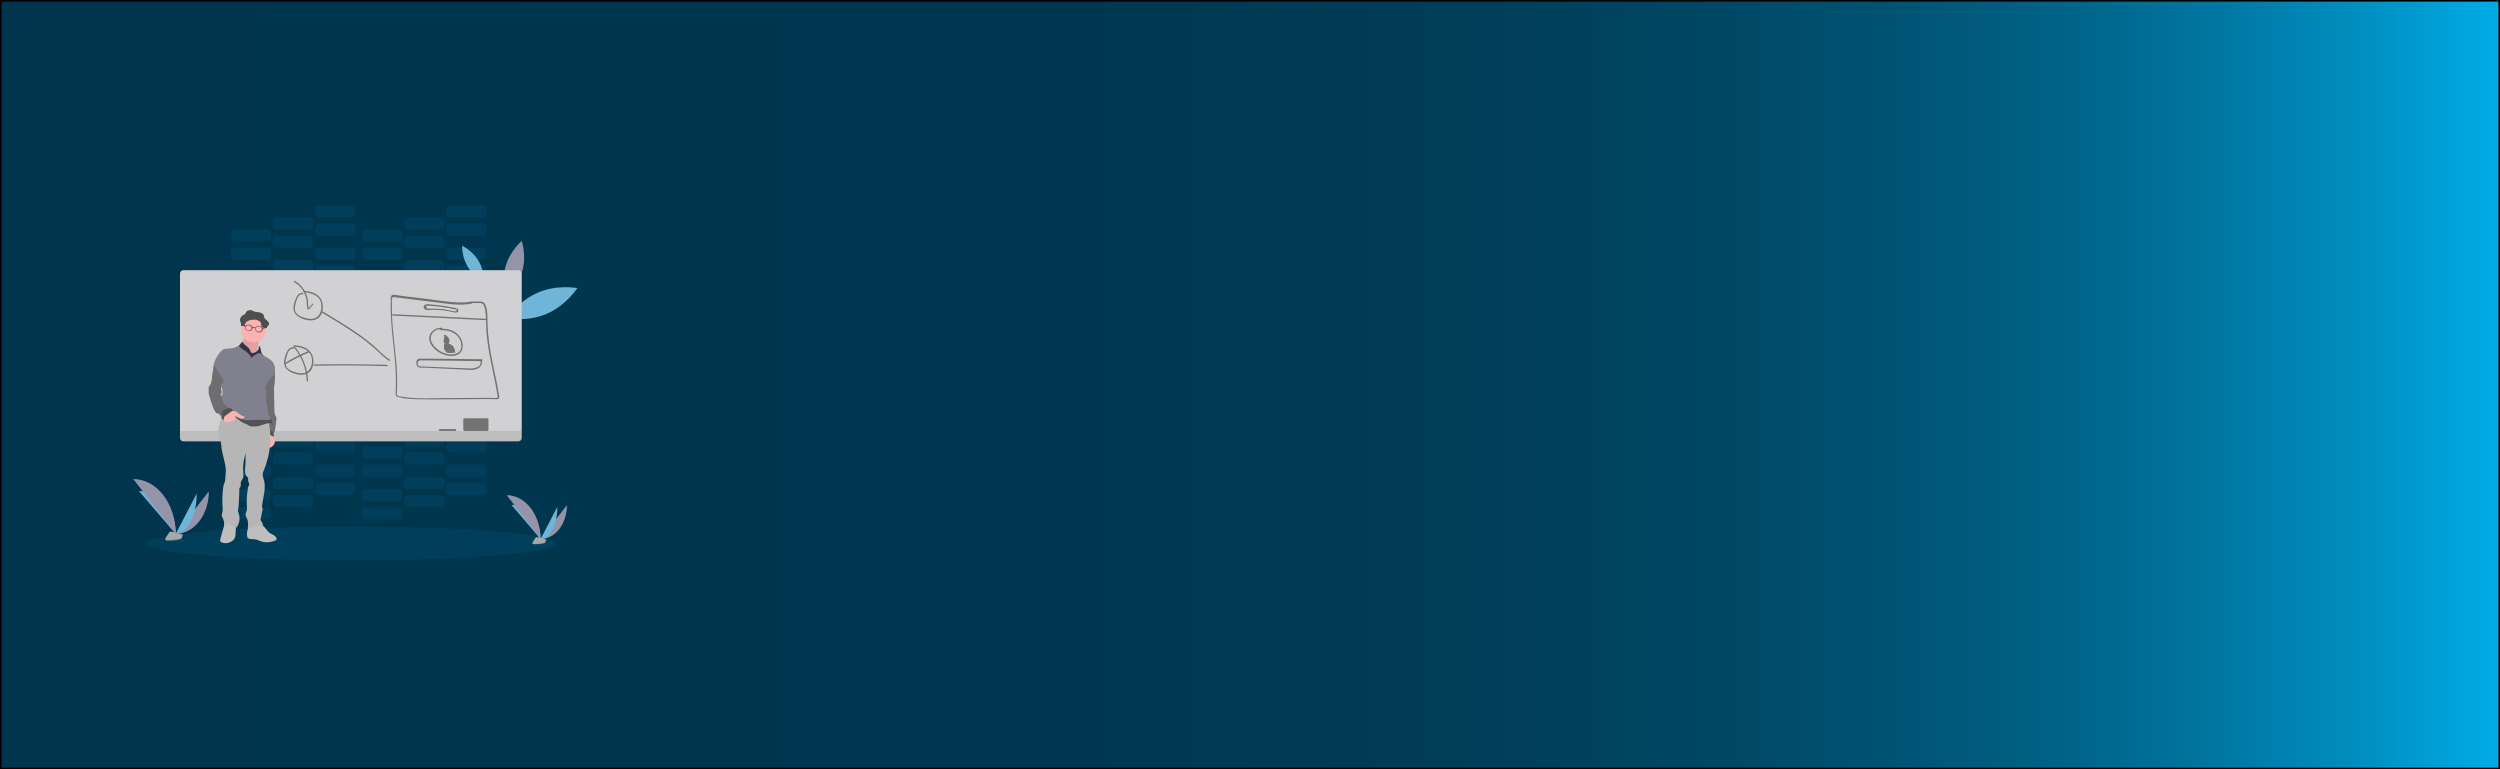 <?xml version="1.0" encoding="utf-8"?>
<!-- Generator: Adobe Illustrator 22.0.1, SVG Export Plug-In . SVG Version: 6.00 Build 0)  -->
<svg version="1.1" id="Layer_1" xmlns="http://www.w3.org/2000/svg" xmlns:xlink="http://www.w3.org/1999/xlink" x="0px" y="0px"
	 viewBox="0 0 1300 400" style="enable-background:new 0 0 1300 400;" xml:space="preserve">
<style type="text/css">
	.st0{fill:url(#SVGID_1_);stroke:#000000;stroke-width:1.645;stroke-miterlimit:10;}
	.st1{opacity:0.1;fill:#0D8CD8;enable-background:new    ;}
	.st2{fill:#6FB5D8;}
	.st3{fill:#9393AA;}
	.st4{fill:#D1D1D3;}
	.st5{opacity:0.1;enable-background:new    ;}
	.st6{fill:#727272;}
	.st7{fill:#BEBEBF;}
	.st8{fill:#FBB3B2;}
	.st9{fill:#525254;}
	.st10{fill:#6E6E70;}
	.st11{fill:#B6B6B7;}
	.st12{fill:#323444;}
	.st13{fill:#81808E;}
	.st14{fill:#3C354C;}
	.st15{fill:#4E4E4F;}
	.st16{fill:#A8A8A8;}
	.st17{opacity:0.2;enable-background:new    ;}
</style>
<linearGradient id="SVGID_1_" gradientUnits="userSpaceOnUse" x1="2503.961" y1="200" x2="2600" y2="200" gradientTransform="matrix(13.536 0 0 1 -33893.957 0)">
	<stop  offset="0" style="stop-color:#00354D"/>
	<stop  offset="0.413" style="stop-color:#00364F"/>
	<stop  offset="0.562" style="stop-color:#003C56"/>
	<stop  offset="0.668" style="stop-color:#004561"/>
	<stop  offset="0.753" style="stop-color:#005272"/>
	<stop  offset="0.827" style="stop-color:#006388"/>
	<stop  offset="0.892" style="stop-color:#0078A4"/>
	<stop  offset="0.949" style="stop-color:#0091C3"/>
	<stop  offset="1" style="stop-color:#00ACE6"/>
	<stop  offset="1" style="stop-color:#0093C7"/>
	<stop  offset="1" style="stop-color:#0075A3"/>
	<stop  offset="1" style="stop-color:#005B83"/>
	<stop  offset="1" style="stop-color:#004567"/>
	<stop  offset="1" style="stop-color:#003351"/>
	<stop  offset="1" style="stop-color:#002540"/>
	<stop  offset="1" style="stop-color:#001B35"/>
	<stop  offset="1" style="stop-color:#00162E"/>
	<stop  offset="1" style="stop-color:#00142C"/>
</linearGradient>
<rect class="st0" width="1300" height="400"/>
<path class="st1" d="M251.2,138.3h-17.3c-1,0-1.8,0.8-1.8,1.8v2.7c0,1,0.8,1.8,1.8,1.8h17.3c1,0,1.8-0.8,1.8-1.8v-2.7
	C253,139.1,252.2,138.3,251.2,138.3z"/>
<path class="st1" d="M229.3,144.7H212c-1,0-1.8,0.8-1.8,1.8v2.7c0,1,0.8,1.8,1.8,1.8h17.3c1,0,1.8-0.8,1.8-1.8v-2.7
	C231.1,145.5,230.3,144.7,229.3,144.7z"/>
<path class="st1" d="M207.4,151h-17.3c-1,0-1.8,0.8-1.8,1.8v2.7c0,1,0.8,1.8,1.8,1.8h17.3c1,0,1.8-0.8,1.8-1.8v-2.7
	C209.2,151.8,208.4,151,207.4,151z"/>
<path class="st1" d="M251.2,128.8h-17.3c-1,0-1.8,0.8-1.8,1.8v2.7c0,1,0.8,1.8,1.8,1.8h17.3c1,0,1.8-0.8,1.8-1.8v-2.7
	C253,129.6,252.2,128.8,251.2,128.8z"/>
<path class="st1" d="M229.3,135.2H212c-1,0-1.8,0.8-1.8,1.8v2.7c0,1,0.8,1.8,1.8,1.8h17.3c1,0,1.8-0.8,1.8-1.8V137
	C231.1,136,230.3,135.2,229.3,135.2z"/>
<path class="st1" d="M207.4,141.5h-17.3c-1,0-1.8,0.8-1.8,1.8v2.7c0,1,0.8,1.8,1.8,1.8h17.3c1,0,1.8-0.8,1.8-1.8v-2.7
	C209.2,142.3,208.4,141.5,207.4,141.5z"/>
<path class="st1" d="M183,138.3h-17.3c-1,0-1.8,0.8-1.8,1.8v2.7c0,1,0.8,1.8,1.8,1.8H183c1,0,1.8-0.8,1.8-1.8v-2.7
	C184.8,139.1,184,138.3,183,138.3z"/>
<path class="st1" d="M161.1,144.7h-17.3c-1,0-1.8,0.8-1.8,1.8v2.7c0,1,0.8,1.8,1.8,1.8h17.3c1,0,1.8-0.8,1.8-1.8v-2.7
	C162.9,145.5,162.1,144.7,161.1,144.7z"/>
<path class="st1" d="M139.2,151h-17.3c-1,0-1.8,0.8-1.8,1.8v2.7c0,1,0.8,1.8,1.8,1.8h17.3c1,0,1.8-0.8,1.8-1.8v-2.7
	C141,151.8,140.2,151,139.2,151z"/>
<path class="st1" d="M183,128.8h-17.3c-1,0-1.8,0.8-1.8,1.8v2.7c0,1,0.8,1.8,1.8,1.8H183c1,0,1.8-0.8,1.8-1.8v-2.7
	C184.8,129.6,184,128.8,183,128.8z"/>
<path class="st1" d="M161.1,135.2h-17.3c-1,0-1.8,0.8-1.8,1.8v2.7c0,1,0.8,1.8,1.8,1.8h17.3c1,0,1.8-0.8,1.8-1.8V137
	C162.9,136,162.1,135.2,161.1,135.2z"/>
<path class="st1" d="M139.2,141.5h-17.3c-1,0-1.8,0.8-1.8,1.8v2.7c0,1,0.8,1.8,1.8,1.8h17.3c1,0,1.8-0.8,1.8-1.8v-2.7
	C141,142.3,140.2,141.5,139.2,141.5z"/>
<path class="st1" d="M251.2,116.2h-17.3c-1,0-1.8,0.8-1.8,1.8v2.7c0,1,0.8,1.8,1.8,1.8h17.3c1,0,1.8-0.8,1.8-1.8V118
	C253,117,252.2,116.2,251.2,116.2z"/>
<path class="st1" d="M229.3,122.5H212c-1,0-1.8,0.8-1.8,1.8v2.7c0,1,0.8,1.8,1.8,1.8h17.3c1,0,1.8-0.8,1.8-1.8v-2.7
	C231.1,123.3,230.3,122.5,229.3,122.5z"/>
<path class="st1" d="M207.4,128.8h-17.3c-1,0-1.8,0.8-1.8,1.8v2.7c0,1,0.8,1.8,1.8,1.8h17.3c1,0,1.8-0.8,1.8-1.8v-2.7
	C209.2,129.6,208.4,128.8,207.4,128.8z"/>
<path class="st1" d="M251.2,106.7h-17.3c-1,0-1.8,0.8-1.8,1.8v2.7c0,1,0.8,1.8,1.8,1.8h17.3c1,0,1.8-0.8,1.8-1.8v-2.7
	C253,107.5,252.2,106.7,251.2,106.7z"/>
<path class="st1" d="M229.3,113H212c-1,0-1.8,0.8-1.8,1.8v2.7c0,1,0.8,1.8,1.8,1.8h17.3c1,0,1.8-0.8,1.8-1.8v-2.7
	C231.1,113.8,230.3,113,229.3,113z"/>
<path class="st1" d="M207.4,119.3h-17.3c-1,0-1.8,0.8-1.8,1.8v2.7c0,1,0.8,1.8,1.8,1.8h17.3c1,0,1.8-0.8,1.8-1.8v-2.7
	C209.2,120.1,208.4,119.3,207.4,119.3z"/>
<path class="st1" d="M183,116.2h-17.3c-1,0-1.8,0.8-1.8,1.8v2.7c0,1,0.8,1.8,1.8,1.8H183c1,0,1.8-0.8,1.8-1.8V118
	C184.8,117,184,116.2,183,116.2z"/>
<path class="st1" d="M161.1,122.5h-17.3c-1,0-1.8,0.8-1.8,1.8v2.7c0,1,0.8,1.8,1.8,1.8h17.3c1,0,1.8-0.8,1.8-1.8v-2.7
	C162.9,123.3,162.1,122.5,161.1,122.5z"/>
<path class="st1" d="M139.2,128.8h-17.3c-1,0-1.8,0.8-1.8,1.8v2.7c0,1,0.8,1.8,1.8,1.8h17.3c1,0,1.8-0.8,1.8-1.8v-2.7
	C141,129.6,140.2,128.8,139.2,128.8z"/>
<path class="st1" d="M183,106.7h-17.3c-1,0-1.8,0.8-1.8,1.8v2.7c0,1,0.8,1.8,1.8,1.8H183c1,0,1.8-0.8,1.8-1.8v-2.7
	C184.8,107.5,184,106.7,183,106.7z"/>
<path class="st1" d="M161.1,113h-17.3c-1,0-1.8,0.8-1.8,1.8v2.7c0,1,0.8,1.8,1.8,1.8h17.3c1,0,1.8-0.8,1.8-1.8v-2.7
	C162.9,113.8,162.1,113,161.1,113z"/>
<path class="st1" d="M139.2,119.3h-17.3c-1,0-1.8,0.8-1.8,1.8v2.7c0,1,0.8,1.8,1.8,1.8h17.3c1,0,1.8-0.8,1.8-1.8v-2.7
	C141,120.1,140.2,119.3,139.2,119.3z"/>
<path class="st1" d="M251.2,251.1h-17.3c-1,0-1.8,0.8-1.8,1.8v2.7c0,1,0.8,1.8,1.8,1.8h17.3c1,0,1.8-0.8,1.8-1.8v-2.7
	C253,251.9,252.2,251.1,251.2,251.1z"/>
<path class="st1" d="M229.3,257.5H212c-1,0-1.8,0.8-1.8,1.8v2.7c0,1,0.8,1.8,1.8,1.8h17.3c1,0,1.8-0.8,1.8-1.8v-2.7
	C231.1,258.3,230.3,257.5,229.3,257.5z"/>
<path class="st1" d="M207.4,263.8h-17.3c-1,0-1.8,0.8-1.8,1.8v2.7c0,1,0.8,1.8,1.8,1.8h17.3c1,0,1.8-0.8,1.8-1.8v-2.7
	C209.2,264.6,208.4,263.8,207.4,263.8z"/>
<path class="st1" d="M251.2,241.6h-17.3c-1,0-1.8,0.8-1.8,1.8v2.7c0,1,0.8,1.8,1.8,1.8h17.3c1,0,1.8-0.8,1.8-1.8v-2.7
	C253,242.4,252.2,241.6,251.2,241.6z"/>
<path class="st1" d="M229.3,248H212c-1,0-1.8,0.8-1.8,1.8v2.7c0,1,0.8,1.8,1.8,1.8h17.3c1,0,1.8-0.8,1.8-1.8v-2.7
	C231.1,248.8,230.3,248,229.3,248z"/>
<path class="st1" d="M207.4,254.3h-17.3c-1,0-1.8,0.8-1.8,1.8v2.7c0,1,0.8,1.8,1.8,1.8h17.3c1,0,1.8-0.8,1.8-1.8v-2.7
	C209.2,255.1,208.4,254.3,207.4,254.3z"/>
<path class="st1" d="M183,251.1h-17.3c-1,0-1.8,0.8-1.8,1.8v2.7c0,1,0.8,1.8,1.8,1.8H183c1,0,1.8-0.8,1.8-1.8v-2.7
	C184.8,251.9,184,251.1,183,251.1z"/>
<path class="st1" d="M161.1,257.5h-17.3c-1,0-1.8,0.8-1.8,1.8v2.7c0,1,0.8,1.8,1.8,1.8h17.3c1,0,1.8-0.8,1.8-1.8v-2.7
	C162.9,258.3,162.1,257.5,161.1,257.5z"/>
<path class="st1" d="M139.2,263.8h-17.3c-1,0-1.8,0.8-1.8,1.8v2.7c0,1,0.8,1.8,1.8,1.8h17.3c1,0,1.8-0.8,1.8-1.8v-2.7
	C141,264.6,140.2,263.8,139.2,263.8z"/>
<path class="st1" d="M183,241.6h-17.3c-1,0-1.8,0.8-1.8,1.8v2.7c0,1,0.8,1.8,1.8,1.8H183c1,0,1.8-0.8,1.8-1.8v-2.7
	C184.8,242.4,184,241.6,183,241.6z"/>
<path class="st1" d="M161.1,248h-17.3c-1,0-1.8,0.8-1.8,1.8v2.7c0,1,0.8,1.8,1.8,1.8h17.3c1,0,1.8-0.8,1.8-1.8v-2.7
	C162.9,248.8,162.1,248,161.1,248z"/>
<path class="st1" d="M139.2,254.3h-17.3c-1,0-1.8,0.8-1.8,1.8v2.7c0,1,0.8,1.8,1.8,1.8h17.3c1,0,1.8-0.8,1.8-1.8v-2.7
	C141,255.1,140.2,254.3,139.2,254.3z"/>
<path class="st1" d="M251.2,229h-17.3c-1,0-1.8,0.8-1.8,1.8v2.7c0,1,0.8,1.8,1.8,1.8h17.3c1,0,1.8-0.8,1.8-1.8v-2.7
	C253,229.8,252.2,229,251.2,229z"/>
<path class="st1" d="M229.3,235.3H212c-1,0-1.8,0.8-1.8,1.8v2.7c0,1,0.8,1.8,1.8,1.8h17.3c1,0,1.8-0.8,1.8-1.8v-2.7
	C231.1,236.1,230.3,235.3,229.3,235.3z"/>
<path class="st1" d="M207.4,241.6h-17.3c-1,0-1.8,0.8-1.8,1.8v2.7c0,1,0.8,1.8,1.8,1.8h17.3c1,0,1.8-0.8,1.8-1.8v-2.7
	C209.2,242.4,208.4,241.6,207.4,241.6z"/>
<path class="st1" d="M251.2,219.5h-17.3c-1,0-1.8,0.8-1.8,1.8v2.7c0,1,0.8,1.8,1.8,1.8h17.3c1,0,1.8-0.8,1.8-1.8v-2.7
	C253,220.3,252.2,219.5,251.2,219.5z"/>
<path class="st1" d="M229.3,225.8H212c-1,0-1.8,0.8-1.8,1.8v2.7c0,1,0.8,1.8,1.8,1.8h17.3c1,0,1.8-0.8,1.8-1.8v-2.7
	C231.1,226.6,230.3,225.8,229.3,225.8z"/>
<path class="st1" d="M207.4,232.1h-17.3c-1,0-1.8,0.8-1.8,1.8v2.7c0,1,0.8,1.8,1.8,1.8h17.3c1,0,1.8-0.8,1.8-1.8v-2.7
	C209.2,232.9,208.4,232.1,207.4,232.1z"/>
<path class="st1" d="M183,229h-17.3c-1,0-1.8,0.8-1.8,1.8v2.7c0,1,0.8,1.8,1.8,1.8H183c1,0,1.8-0.8,1.8-1.8v-2.7
	C184.8,229.8,184,229,183,229z"/>
<path class="st1" d="M161.1,235.3h-17.3c-1,0-1.8,0.8-1.8,1.8v2.7c0,1,0.8,1.8,1.8,1.8h17.3c1,0,1.8-0.8,1.8-1.8v-2.7
	C162.9,236.1,162.1,235.3,161.1,235.3z"/>
<path class="st1" d="M139.2,241.6h-17.3c-1,0-1.8,0.8-1.8,1.8v2.7c0,1,0.8,1.8,1.8,1.8h17.3c1,0,1.8-0.8,1.8-1.8v-2.7
	C141,242.4,140.2,241.6,139.2,241.6z"/>
<path class="st1" d="M183,219.5h-17.3c-1,0-1.8,0.8-1.8,1.8v2.7c0,1,0.8,1.8,1.8,1.8H183c1,0,1.8-0.8,1.8-1.8v-2.7
	C184.8,220.3,184,219.5,183,219.5z"/>
<path class="st1" d="M161.1,225.8h-17.3c-1,0-1.8,0.8-1.8,1.8v2.7c0,1,0.8,1.8,1.8,1.8h17.3c1,0,1.8-0.8,1.8-1.8v-2.7
	C162.9,226.6,162.1,225.8,161.1,225.8z"/>
<path class="st1" d="M139.2,232.1h-17.3c-1,0-1.8,0.8-1.8,1.8v2.7c0,1,0.8,1.8,1.8,1.8h17.3c1,0,1.8-0.8,1.8-1.8v-2.7
	C141,232.9,140.2,232.1,139.2,232.1z"/>
<ellipse class="st1" cx="182.8" cy="282.6" rx="106.8" ry="8.8"/>
<path class="st2" d="M279.6,152.2c-10.1,4.4-15.9,13.4-15.9,13.4s10.5,1.9,20.6-2.4c10.1-4.4,15.9-13.4,15.9-13.4
	S289.7,147.8,279.6,152.2z"/>
<path class="st2" d="M248.7,135.4c-3.1-5.1-8.4-7.6-8.4-7.6s-0.2,5.8,2.9,10.9s8.4,7.5,8.4,7.5S251.8,140.5,248.7,135.4z"/>
<path class="st3" d="M271.6,140.9c-2.2,8-8.4,13.2-8.4,13.2s-2.5-7.7-0.3-15.6c2.2-7.9,8.4-13.2,8.4-13.2S273.9,132.9,271.6,140.9z"
	/>
<path class="st4" d="M269.5,140.5H95.4c-1,0-1.8,0.8-1.8,1.8v85.4c0,1,0.8,1.8,1.8,1.8h174.1c1,0,1.8-0.8,1.8-1.8v-85.4
	C271.3,141.3,270.5,140.5,269.5,140.5z"/>
<path class="st5" d="M271.3,224.1H93.7l0,0v3.6c0,1,0.8,1.8,1.8,1.8l0,0h174.1c1,0,1.8-0.8,1.8-1.8v-3.6H271.3z"/>
<path class="st6" d="M253.4,217.5h-11.9c-0.3,0-0.6,0.3-0.6,0.6v5.4c0,0.3,0.3,0.6,0.6,0.6h11.9c0.3,0,0.6-0.3,0.6-0.6v-5.4
	C254,217.8,253.7,217.5,253.4,217.5z"/>
<path class="st6" d="M236.7,223.1h-8c-0.3,0-0.5,0.2-0.5,0.5l0,0c0,0.3,0.2,0.5,0.5,0.5h8c0.3,0,0.5-0.2,0.5-0.5l0,0
	C237.2,223.3,237,223.1,236.7,223.1z"/>
<path class="st6" d="M245.2,157.9c-6.4,1.2-13,0-19.4-0.8l-19.5-2.4c-0.8-0.1-1.9-0.6-2.4,0.4c-0.3,0.5-0.1,1.7-0.1,2.3
	c0,1.7,0,3.4,0,5.1c0.1,3.3,0.3,6.5,0.6,9.7c0.6,6.4,1.4,12.7,1.9,19c0.2,3.2,0.3,6.5,0.2,9.7c0,0.8,0,1.6-0.1,2.3
	c0,0.9-0.4,2.1,0.5,2.7c0.5,0.3,1.6,0.3,2.2,0.4c1,0.1,1.9,0.3,2.9,0.4c6.6,0.7,13.2,0.4,19.8,0.3l19.9-0.1h4.8c0.4,0,2,0.3,2.3-0.3
	c0.1-0.2-0.2-1.3-0.2-1.5c-0.1-0.5-0.1-0.9-0.2-1.4c-0.6-3.2-1.2-6.4-1.9-9.6c-1.4-6.8-2.9-13.7-3.5-20.6c-0.3-3.5-0.1-7-0.5-10.5
	c-0.2-1.6-0.4-5.2-2.5-5.4c-1.8-0.1-3.7,0-5.5,0c-0.2,0-0.4-0.2-0.4-0.4s0.2-0.4,0.4-0.4c1.7,0,3.5,0,5.2,0c1.1,0,1.9,0.3,2.5,1.3
	c1.4,2.7,1.3,6.3,1.3,9.3c0.1,7.1,1.2,14,2.6,21c0.7,3.5,1.5,7,2.2,10.5c0.3,1.7,0.7,3.3,0.9,5c0.1,0.8,0.8,2.6,0.2,3.3
	s-2.5,0.3-3.3,0.3h-5.8l-11.1,0.1c-7.2,0-14.4,0.2-21.6,0c-3.4-0.1-7.1-0.2-10.4-1.1c-1-0.2-1.5-0.7-1.5-1.8c0-1.7,0.2-3.3,0.2-5
	c0.2-14.2-3.1-28.1-2.7-42.3c0-1-0.3-3.4,0.7-4c0.5-0.3,1.1-0.1,1.6,0c1,0.1,1.9,0.2,2.9,0.4l12.3,1.5c3.9,0.5,7.9,1,11.8,1.5
	c4.2,0.5,8.4,0.8,12.6,0C245.5,157.1,245.7,157.8,245.2,157.9L245.2,157.9z"/>
<path class="st6" d="M253,166.5l-48.7-2.4c-0.5,0-0.5-0.8,0-0.7l48.7,2.4C253.4,165.8,253.4,166.6,253,166.5z"/>
<path class="st6" d="M238,160.5c0.5,0.5,0.4,1.3,0,1.7c-0.1,0.1-0.2,0.2-0.4,0.2c-0.7,0.3-1.4,0-2.1-0.1c-1-0.2-1.9-0.5-2.9-0.6
	c-2.2-0.4-4.4-0.6-6.6-0.6c-1,0-2,0-3,0.1c-0.7,0-1.5,0.1-2.1-0.4c-0.7-0.5-0.9-1.5-0.2-2.1c1-0.9,3.1-0.4,4.2-0.3
	c4.1,0.3,8.1,1,12.2,1.8c0.5,0.1,0.3,0.8-0.2,0.7c-2.6-0.6-5.3-1-8-1.4c-1.3-0.2-2.6-0.3-4-0.4c-0.6,0-1.2-0.1-1.9-0.1
	c-0.2,0-0.5,0-0.8,0c-0.8,0-0.9-0.1-0.4,0.8c0.4,0.8,0.3,0.7,1,0.7c0.3,0,0.6,0,0.9,0c0.6,0,1.2,0,1.9,0c1.3,0,2.6,0.1,3.9,0.2
	c1.1,0.1,2.2,0.3,3.3,0.5c0.7,0.1,1.4,0.3,2,0.4c0.3,0.1,0.6,0.1,0.9,0.2c0.1,0,0.3,0.1,0.4,0.1c0.5,0.2,1,0,1.4-0.7
	C237.1,160.7,237.6,160.2,238,160.5L238,160.5z"/>
<path class="st6" d="M229.1,170.9c3.5-0.1,7.3,0.8,9.6,3.7c1.8,2.2,2.8,6,0.9,8.5c-2.1,2.7-6.6,2.2-9.3,1.1
	c-2.9-1.2-6.1-3.7-6.9-6.9c-1.1-3.9,2.4-6.9,6.1-6.9c0.5,0,0.5,0.7,0,0.7c-2.1,0-4.1,0.9-5.1,2.9s-0.1,4.2,1.2,5.8
	c2.2,2.6,5.6,4.6,9.1,4.5c2.1,0,4.4-0.8,5-2.9c0.5-1.8,0.1-3.7-0.8-5.3c-2-3.4-6.1-4.6-9.8-4.4C228.6,171.7,228.6,170.9,229.1,170.9
	L229.1,170.9z"/>
<path class="st6" d="M232.6,176.3c0.5-0.2,1,0.1,1.2,0.6c0,0.1,0.1,0.3,0,0.4c-0.1,1-1.1,1.2-1.9,1.2c-0.7,0-1.5-0.3-1.2-1.2
	c0.1-0.3,0.3-0.6,0.6-0.7c0.2-0.1,0.5-0.1,0.7-0.1c0.1,0,0.9,0.3,0.6,0l0.6-0.1c-0.1,0.1-0.2,0.3-0.2,0.5s-0.2,0.4-0.4,0.4
	c-0.1,0-0.1,0-0.2,0c-0.2-0.1-0.5,0-0.6,0.3c0,0.1,0,0.2,0,0.3c0,0.2-0.1,0.4-0.3,0.4c-0.1,0-0.3,0-0.4-0.2
	c-0.2-0.4-0.5-1.3-0.2-1.8c0.2-0.3,0.7-0.2,1,0c0.2,0.1,0.3,0.3,0.5,0.4c0.3,0.3,0.5,0.4,0.4-0.1c-0.2-0.9-1-1.6-1.9-2l0.5-0.4
	c0.3,1,0.8,2,1.5,2.9l-0.6,0.3c0-0.7-0.4-1.3-1-1.6h0.4l-0.2,0.3c0.1,0.5-0.6,0.7-0.7,0.2c-0.1-0.6,0.3-1.4,1-1.1
	c0.9,0.3,1.3,1.3,1.3,2.2c0,0.3-0.4,0.5-0.6,0.3c-0.8-1-1.3-2-1.7-3.2c0-0.2,0.1-0.4,0.3-0.4c0.1,0,0.2,0,0.3,0
	c0.7,0.3,1.3,0.9,1.8,1.5c0.3,0.5,0.7,1.2,0.4,1.8c-0.2,0.4-0.7,0.5-1,0.3l0,0c-0.2-0.1-0.4-0.3-0.6-0.5c-0.1-0.1-0.2-0.2-0.3-0.2
	c-0.1-0.1-0.1,0,0,0.1c0,0.2,0.1,0.5,0.2,0.7l-0.7,0.3c-0.2-0.7,0.2-1.3,0.9-1.5c0.3-0.1,0.6,0,0.9,0.1l-0.6,0.3
	c0-0.3,0.1-0.6,0.3-0.9c0.1-0.2,0.3-0.2,0.5-0.1c0,0,0,0,0.1,0c0.4,0.4,0.4,1,0,1.4c-0.3,0.3-0.5,0-0.9,0c-1.3-0.2-0.5,0.4-0.1,0.4
	c0.2,0,0.4,0,0.6,0c0.5-0.2,0.5-0.4,0.1-0.7C232.4,177.2,232.2,176.5,232.6,176.3L232.6,176.3z"/>
<path class="st6" d="M233.2,177.7c-0.3,1,1,1.3,1.5,1.6c0.4,0.2,0.8,0.5,1,0.9c0.6,0.8,0.9,1.9,1,2.9c0.1,0.5-0.6,0.7-0.7,0.2
	c-0.1-0.7-0.3-1.4-0.6-2.1c-0.4-0.9-1.1-1.2-1.9-1.6c-0.8-0.4-1.4-1.1-1.1-2.1C232.7,177,233.4,177.2,233.2,177.7L233.2,177.7z"/>
<path class="st6" d="M232,177.2c0.4,0,0.6,0.4,0.6,0.7s-0.2,0.5-0.3,0.7c-0.3,0.5-0.6,1-0.7,1.5s-0.2,1.5,0,1.9
	c0.5,0.9,1.4,0.7,2.2,0.7c0.7,0,1.3,0.2,1.3-0.8c0-0.6-0.4-1.1-0.7-1.6l0.7-0.1c-0.1,0.8-0.2,1.5-0.2,2.3c0,0.3-0.5,0.5-0.7,0.2
	c-0.4-0.8-0.7-1.7-0.9-2.6l0.7-0.1l-0.1,1.9c0,0.2-0.2,0.4-0.4,0.4c-0.1,0-0.2-0.1-0.3-0.2c-0.1-0.1-0.1-0.2-0.2-0.3
	c0-0.1,0.2-0.9,0.3-0.6l-0.7,0.1v-1.8l0.7,0.1c-0.1,0.5-0.2,1-0.1,1.5c0,0.4-0.6,0.5-0.7,0.1l-0.5-2.4l0.7,0.1
	c-0.2,0.3-0.2,0.7-0.1,1c0,0.5-0.7,0.5-0.7,0c-0.1-0.5,0-1,0.2-1.4c0.1-0.2,0.3-0.2,0.5-0.1c0.1,0,0.1,0.1,0.2,0.2l0.5,2.4l-0.7,0.1
	c-0.1-0.6,0-1.2,0.2-1.7c0-0.2,0.3-0.3,0.5-0.2c0.1,0,0.3,0.2,0.3,0.3v1.8c0,0.4-0.6,0.5-0.7,0.1v-0.1c0-0.1,0-0.3,0.1-0.4
	c0.8-0.8,0.9,0.5,1.2,0.9l-0.7,0.2l0.1-1.9c0-0.4,0.6-0.5,0.7-0.1c0.2,0.8,0.5,1.6,0.9,2.4l-0.7,0.2c0-0.8,0.1-1.6,0.2-2.5
	c0.1-0.3,0.5-0.3,0.7-0.1c0.5,0.7,1.3,2.2,0.7,3.1c-0.6,0.7-2.4,0.4-3.1,0.4c-1.2-0.1-1.6-0.8-1.8-2c-0.1-0.5,0-1.1,0.1-1.6
	c0.1-0.3,0.7-2.1,0.9-2.1C231.4,177.8,231.5,177.1,232,177.2L232,177.2z"/>
<path class="st6" d="M233.4,178.8l2,2.6l-0.6,0.4l-1.5-2.1l0.7-0.3l0.7,2.8c0,0.2-0.1,0.4-0.3,0.4c-0.1,0-0.3,0-0.4-0.2
	c-0.3-0.6-0.7-1.1-1.1-1.6l0.6-0.4c0.2,0.6,0.5,1.2,0.9,1.7l-0.6,0.4c0-0.3-0.1-0.7-0.3-1c-0.2-0.4,0.4-0.8,0.6-0.4
	c0.2,0.4,0.4,0.8,0.7,1.1l-0.7,0.1l-0.1-0.7l0.7-0.1l-0.1,0.6c0,0.2-0.3,0.3-0.5,0.2c0,0-0.1,0-0.1-0.1c-0.6-0.6-1.1-1.4-1.5-2.2
	h0.6c-0.2,0.3-0.3,0.6-0.3,1c-0.1,0.4-0.7,0.3-0.7-0.1c-0.1-0.8-0.1-1.6-0.2-2.5h0.7v1.5c0,0.4-0.7,0.5-0.7,0.1s-0.2-0.7-0.4-1h0.6
	c-0.1,0.2-0.2,0.5-0.2,0.8c0,0.2-0.2,0.4-0.4,0.4c-0.2,0-0.4-0.2-0.4-0.4l-0.1-0.5h0.7c-0.1,0.4-0.3,2.9,0.6,2.6c0.2,0,0.2,0,0.1,0
	l-0.2-0.5l-0.5-1.1l0.7-0.2c0,0.5-0.1,1.2,0.2,1.7c0.2,0.3,1,0.5,1.4,0.3c0.2-0.2,0.5-0.4,0.6-0.7l0.5,0.5c-0.4,0.3-1.1,1-1.6,1.1
	c-0.4,0-0.7-0.3-1-0.6c-0.8-0.8-1.2-2-1.2-3.1c0-0.2,0.2-0.4,0.4-0.4s0.4,0.2,0.4,0.4v0.8c0,0.2-0.2,0.4-0.4,0.4s-0.4-0.2-0.4-0.4
	v-2c0-0.2,0.2-0.4,0.4-0.4s0.4,0.2,0.4,0.4c0,0.5,0,1,0.1,1.5l-0.7,0.1c0-0.6,0.1-1.2,0.1-1.8c0-0.2,0.2-0.4,0.4-0.4
	c0.2,0,0.3,0.1,0.3,0.3c0.1,0.5,0.2,0.9,0.4,1.4l-0.7-0.1v-0.2c0-0.5,0.8-0.5,0.7,0c0,0.2,0,0.4-0.1,0.6c-0.1,0.3-0.6,0.2-0.7-0.1
	c-0.1-0.5-0.3-0.9-0.4-1.4l0.7-0.1c0,0.6,0,1.2-0.1,1.8c0,0.4-0.6,0.5-0.7,0.1c-0.1-0.6-0.1-1.1-0.1-1.7h0.7v2h-0.7v-0.8h0.7
	c0,0.9,0.3,1.8,0.9,2.5c0.1,0.1,0.2,0.2,0.3,0.3c0.2,0.2,0.3,0.1,0.5-0.1c0.3-0.1,0.7-0.5,1-0.7s0.7,0.2,0.5,0.5
	c-0.6,0.8-1.4,1.6-2.4,1.2c-1.1-0.4-1.2-1.9-1.2-2.9c0-0.3,0.5-0.5,0.7-0.2c0.2,0.5,0.5,1,0.7,1.5c0.1,0.2,0.2,0.4,0.2,0.6
	c-0.1,0.5-0.8,0.5-1.1,0.4c-1.6-0.1-1.3-2.4-1.1-3.5c0-0.4,0.6-0.3,0.7,0c0.1,0.2,0.1,0.5,0.1,0.7h-0.7c0-0.4,0.1-0.8,0.3-1.2
	c0.1-0.2,0.3-0.2,0.5-0.1l0.1,0.1c0.2,0.4,0.4,0.8,0.4,1.2l-0.7,0.1v-1.5c0-0.2,0.2-0.4,0.4-0.4c0.2,0,0.4,0.2,0.4,0.4
	c0,0.8,0,1.7,0.2,2.5l-0.7-0.1c0.1-0.4,0.2-0.8,0.4-1.1c0.1-0.2,0.3-0.2,0.5-0.1l0.1,0.1c0.3,0.8,0.8,1.5,1.3,2l-0.6,0.2l0.1-0.6
	c0-0.3,0.5-0.3,0.7-0.1c0.2,0.4,0.3,0.8,0.2,1.3c0,0.3-0.5,0.3-0.7,0.1c-0.3-0.3-0.5-0.7-0.7-1.1l0.6-0.4c0.2,0.4,0.3,0.8,0.3,1.1
	s-0.3,0.7-0.6,0.4c-0.5-0.6-0.9-1.3-1.1-2c-0.1-0.3,0.4-0.6,0.6-0.4c0.4,0.5,0.9,1.1,1.2,1.7l-0.7,0.3l-0.7-2.8
	c0-0.2,0.1-0.4,0.3-0.4c0.1,0,0.3,0,0.4,0.2l1.5,2.1c0.3,0.4-0.4,0.7-0.6,0.4l-2-2.6C232.5,178.8,233.1,178.4,233.4,178.8
	L233.4,178.8z"/>
<path class="st6" d="M202.3,187.6c-2.9-1.8-5.2-4.5-7.8-6.7c-2.8-2.4-5.7-4.7-8.8-6.8c-5.9-4.1-12.1-7.8-18.2-11.5
	c-0.2-0.1-0.2-0.3-0.1-0.5s0.3-0.2,0.5-0.1c6.2,3.7,12.4,7.4,18.2,11.5c2.8,1.9,5.5,4,8.1,6.2c2.8,2.4,5.3,5.4,8.5,7.3
	C203.1,187.2,202.8,187.8,202.3,187.6L202.3,187.6z"/>
<path class="st6" d="M158.1,151.2c3.2,0.3,6.6,1.1,8.5,3.9c1.7,2.4,1.7,6.5,0.1,9c-1.8,2.8-5.5,2.9-8.3,2s-5.8-2.5-5.8-5.9
	c0-1.8,0.7-3.7,1.4-5.4c0.6-1.4,1.8-2.7,3.4-2.5c0.5,0,0.5,0.8,0,0.7c-2.3-0.2-3,2.5-3.5,4.2c-0.5,1.6-0.9,3.5-0.2,5
	c0.8,1.6,2.6,2.4,4.2,2.9c1.7,0.6,3.6,1,5.4,0.5c3.5-1,4.5-5.5,3.5-8.6c-1.2-3.7-5.3-4.7-8.7-5.1
	C157.6,151.9,157.6,151.2,158.1,151.2L158.1,151.2z"/>
<path class="st6" d="M153.2,179.5c3.2,0.3,6.6,1.1,8.5,3.9c1.7,2.4,1.7,6.5,0.1,9c-1.8,2.8-5.5,2.9-8.3,2s-5.8-2.5-5.8-5.9
	c0-1.8,0.7-3.7,1.4-5.4c0.6-1.4,1.8-2.7,3.4-2.5c0.5,0,0.5,0.8,0,0.7c-2.3-0.2-3,2.5-3.5,4.2c-0.5,1.6-0.9,3.5-0.2,5
	c0.8,1.6,2.6,2.4,4.2,2.9c1.7,0.6,3.6,1,5.4,0.5c3.5-1,4.5-5.5,3.5-8.6c-1.2-3.7-5.3-4.7-8.7-5.1
	C152.7,180.2,152.7,179.4,153.2,179.5L153.2,179.5z"/>
<path class="st6" d="M162.9,158.3l-2.3,2.6c-0.1,0.1-0.4,0.1-0.5,0l-0.1-0.1c-0.5-1.3-0.4-2.6-0.5-3.9c-0.1-1.4-0.5-2.8-1-4
	c-1.1-2.6-3-4.8-5.5-6.2c-0.4-0.2,0-0.9,0.4-0.6c2.4,1.4,4.3,3.5,5.5,6.1c0.6,1.2,1,2.5,1.2,3.9c0.2,1.6,0,3.2,0.6,4.8l-0.6-0.2
	l2.3-2.6C162.7,157.5,163.2,158,162.9,158.3L162.9,158.3z"/>
<path class="st6" d="M201.2,190.4c-12.6-0.4-25.1-0.5-37.7-0.2c-0.5,0-0.5-0.7,0-0.7c12.6-0.2,25.1-0.1,37.7,0.2
	C201.7,189.7,201.7,190.5,201.2,190.4z"/>
<path class="st6" d="M160.9,183.2c-4.3,1.7-8.4,3.8-12.4,6.2c-0.4,0.2-0.8-0.4-0.4-0.6c4-2.5,8.2-4.6,12.5-6.3
	C161.1,182.4,161.3,183.1,160.9,183.2L160.9,183.2z"/>
<path class="st6" d="M153,179.9c4.4,5.1,6.9,11.5,7.2,18.1c0,0.5-0.7,0.5-0.7,0c-0.3-6.5-2.7-12.7-6.9-17.6
	C152.2,180.1,152.7,179.6,153,179.9L153,179.9z"/>
<path class="st6" d="M250.5,187.8l-27.2-0.4h-3.1c-0.6,0-1.1,0-1.7,0c-0.8,0-1.3,0.7-1.3,1.5c0,1.7,1.1,1.7,2.5,1.7l3.4,0.1
	l13.8,0.6c2.5,0.1,4.9,0.2,7.4,0.3c2.2,0.1,6.5-0.7,5.5-3.9c-0.1-0.5,0.6-0.6,0.7-0.2c0.5,1.6-0.4,3.2-1.8,4c-2,1.2-4.6,0.8-6.7,0.7
	l-16.9-0.8l-4.1-0.2c-1,0-2.5,0.2-3.5-0.3c-1.1-0.6-1.3-2.9-0.6-3.8c0.4-0.5,0.9-0.5,1.5-0.6c1.5,0,3,0,4.6,0l8.4,0.1l19.3,0.2
	C251,187.1,251,187.8,250.5,187.8L250.5,187.8z"/>
<g id="b30eccf6-7cfe-48df-9caa-415a128bd568">
	<path class="st7" d="M140.5,277.3c0.6,0.4,1.3,0.6,1.9,1s1.2,0.9,1.4,1.6c0.1,0.2,0,0.5,0,0.7c-0.1,0.2-0.4,0.4-0.7,0.5
		c-2.6,1.1-5.6,1.2-8.2,0.1c-0.5-0.2-0.9-0.4-1.4-0.6c-0.6-0.1-1.2-0.2-1.8-0.2c-0.6,0-1.3-0.1-1.9-0.2c-0.3,0-0.6-0.2-0.9-0.4
		c-0.2-0.3-0.4-0.6-0.4-0.9c-0.3-1.9,0.1-3.8,1.2-5.4c0.1-0.2,0.3-0.4,0.5-0.6c0.3-0.1,0.6-0.2,0.9-0.2c1.2-0.1,2.5-0.4,3.7-0.4
		c0.9,0,1.3,0.4,1.9,1C138.1,274.4,138.9,276.3,140.5,277.3z"/>
	<path class="st7" d="M122.5,277.1c0,1.2-0.1,2.5-0.9,3.4c-0.3,0.4-0.7,0.8-1.2,1c-1.5,1-3.6,1.3-5.2,0.5c-0.3-0.1-0.5-0.3-0.6-0.5
		c-0.2-0.4-0.1-1,0-1.4l2.3-8.1c1.5,0.2,3.7,0.4,5.1,1.2C123.1,273.8,122.5,276.1,122.5,277.1z"/>
	<path class="st8" d="M141.8,227.3c0.1,0.4,0.7,0.7,0.9,1c0.3,0.4,0.3,1,0.2,1.6c-0.1,0.8-0.5,1.5-1.1,2.1s-1.4,0.9-2.2,0.8
		c-0.8-0.1-1.5-0.9-1.5-1.6c0-0.4,0.1-0.7,0.2-1l1.7-4.8c0-0.1,0-0.1,0.1-0.2c0.1,0,0.1,0,0.2,0c0.4,0.2,1.2,0.4,1.4,0.8
		C142,226.4,141.7,226.9,141.8,227.3z"/>
	<path class="st9" d="M142.6,227.1c-0.6-0.1-1.1-0.4-1.7-0.7s-1.3-0.3-1.8,0.1c-0.1,0.1-0.3,0.3-0.4,0.3c0.2-1.2,0.6-2.4,1.1-3.5
		c0,0,0-0.1,0.1-0.1s0.1,0,0.2,0l1.6,0.4c0.6,0.2,0.7,0.1,0.6,0.7C142.4,224.5,142.2,227.1,142.6,227.1z"/>
	<path class="st10" d="M142.8,192.4c0.2,0.4,0.2,0.9,0.2,1.3c0,2.2,0,4.3-0.3,6.5c-0.1,0.5-0.2,1-0.2,1.5c0,0.7-0.1,1.4,0,2.2
		l0.2,9.4c0,1.1,0.1,2.4,0.8,3.3c0.2,0.3,0.3,0.7,0.3,1c-0.2,2.4-0.6,4.7-1,7c-1.3-0.6-2.7-0.5-3.9,0.2c-1.2-3.9-1.9-7.9-2-11.9
		c0-2,0-4-0.3-6c-0.5-3.3-0.3-6.7,0.1-10.1c0.1-1,0.4-2.1,1-3c0.6-0.7,1.5-1.2,2.4-1.4C141.1,192.2,141.9,192.4,142.8,192.4z"/>
	<path class="st11" d="M139.8,219.6c1.6,8.4,0.7,17.1-2.6,24.9c-0.3,0.6-0.5,1.2-0.6,1.9c-0.1,1.2,0.4,2.3,0.7,3.5
		c0.7,2.6,0.3,5.4-0.2,8.1c-0.2,1.1-0.4,2.2-0.6,3.4c-0.2,1.1-0.4,2.3,0.1,3.3c-0.4,1.8-0.7,3.6-1.1,5.4c0,0.1,0,0.3,0,0.4
		c0.1,0.2,0.2,0.4,0.4,0.6c0.7,0.7,0.9,1.6,0.7,2.6c-1.1-0.8-2.7-0.5-3.9,0c-1.3,0.5-2.5,1.2-3.9,1.2c0.2-1.6,0.4-3.3-0.2-4.8
		c-0.3-0.9-1-1.7-0.9-2.6c0-0.9,0.5-1.6,0.7-2.4c0-0.5,0-1,0-1.6c-0.3-3,0-6,0.4-9c0-0.6,0.2-1.2,0.4-1.7c0.2-0.3,0.4-0.7,0.4-1.1
		c0-0.5-0.4-0.8-0.5-1.3c-0.2-0.8,0.2-1.9-0.5-2.4c-1.8-1.3-1.1-4.4-1-6.6c0-1.9,0.1-3.8,0.2-5.7c-1.1,3.1-1.6,6.5-1.3,9.8
		c0.1,1.1,0.2,2.2-0.2,3.2c-0.3,0.8-1,1.4-1.1,2.2c-0.1,0.5,0,1,0,1.5s-0.2,1.1-0.7,1.3c0,2.3-0.2,4.9-0.3,7.2
		c0,1.2-0.1,2.4-0.3,3.6c-0.1,0.4-0.2,0.8-0.2,1.1c0,0.5,0.2,1,0.4,1.4c0.9,2.6,0.4,5.4-1.2,7.5c-0.6-1-1.8-1.6-2.9-1.7
		c-1.2-0.1-2.3,0.2-3.5,0.5c0.2-1.4-0.1-2.9-0.8-4.1c-0.2-0.3-0.3-0.6-0.4-0.9c-0.1-0.6,0.2-1.2,0.3-1.9c0.3-1,0.2-2,0.1-3
		c-0.2-3.4-0.1-6.8,0.4-10.2c0.1-0.7,0.2-1.3,0.5-1.9c0.1-0.2,0.2-0.4,0.3-0.7c0.1-0.4,0.2-0.8,0.2-1.2l0.3-3.9
		c0.2-2.7-0.7-5.4-1.3-8.1c-0.3-1.2-0.6-2.4-0.8-3.6c-0.2-1.7-0.3-3.3-0.7-5c-0.3-1.5-0.9-2.9-1.1-4.4c-0.2-2.3,0.8-4.6,1.7-6.7
		c0.4-0.9,1.9-0.8,2.8-0.9c6.7-1.1,13.8-1.1,20.1,1.4C138.7,218.7,139.3,219.1,139.8,219.6z"/>
	<path class="st8" d="M135,176.4l-0.8,2.9c-0.2,0.7-0.3,1.4-0.3,2c0,0.2,0,0.5,0.2,0.7c0.1,0.2,0.3,0.3,0.5,0.5
		c0.5,0.4,0.9,1.3,1.4,1.6c-0.3,0.5-0.7,0.2-1.3,0.4c-1,0.5-1.8,1.1-2.9,1.4c-1,0.2-2,0-3-0.2c-1.4-0.4-2.7-0.9-3.8-1.8
		c-1.1-0.9-1.7-1.7-1.7-3.1c1.2,0.1,2.3-1.1,2.8-2.2c0.2-0.4,0.3-0.9,0.4-1.3l0.7-2.9c0.7,0.1,1.3,0.7,2,0.9
		c0.7,0.3,1.5,0.3,2.2,0.3c1.3,0.1,2.7,0.2,4,0.5c0.2,0,0.4,0.1,0.4,0.3"/>
	<path class="st5" d="M135,176.4l-0.8,2.9c-0.2,0.7-0.3,1.4-0.3,2c0,0.2,0,0.5,0.2,0.7c0.1,0.2,0.3,0.3,0.5,0.5
		c0.5,0.4,0.9,1.3,1.4,1.6c-0.3,0.5-0.7,0.2-1.3,0.4c-1,0.5-1.8,1.1-2.9,1.4c-1,0.2-2,0-3-0.2c-1.4-0.4-2.7-0.9-3.8-1.8
		c-1.1-0.9-1.7-1.7-1.7-3.1c1.2,0.1,2.3-1.1,2.8-2.2c0.2-0.4,0.3-0.9,0.4-1.3l0.7-2.9c0.7,0.1,1.3,0.7,2,0.9
		c0.7,0.3,1.5,0.3,2.2,0.3c1.3,0.1,2.7,0.2,4,0.5c0.2,0,0.4,0.1,0.4,0.3"/>
	<circle class="st8" cx="131.8" cy="171.5" r="6.5"/>
	<path class="st12" d="M130,182.1c-0.3-0.8-0.9-1.4-1.5-1.9c-0.9-0.8-2.1-1.4-2.4-2.6l-2,2.3c-0.1,0.1-0.2,0.2-0.2,0.4
		c0,0.3,0,0.5,0.2,0.8c0.5,0.8,1.3,1.3,2,1.9c1.7,1.3,3.3,2.7,4.8,4.2c0.1,0.1,0.1,0.1,0.2,0.1s0.2,0,0.3-0.1
		c1.3-0.7,2.5-1.6,3.4-2.8c0.1-0.1,0.2-0.2,0.3-0.2c0.1,0,0.1,0,0.2,0.1c0.7,0.5,1.4,1.2,2.2,1.1c-1.1-0.8-1.7-2.1-1.9-3.4
		c0-0.5-0.1-0.9-0.3-1.3c-0.1-0.4-0.5-0.8-0.9-0.9c0.5,0.8,0.2,1.9-0.5,2.6c-0.7,0.6-1.5,1-2.4,1.2
		C130.5,183.7,130.3,182.8,130,182.1z"/>
	<path class="st9" d="M138.4,220.3c-0.9,0.2-1.8,0.6-2.7,0.9c-1.6,0.5-3.3,0.7-5,0.5c-0.5,0-1-0.2-1.5-0.5c-0.1-0.1-0.2-0.2-0.3-0.3
		c-0.2-0.1-0.4-0.2-0.7-0.3c-2.2-0.7-4.1-2.2-5.9-3.7c0,0-0.1-0.1-0.1-0.2c0,0,0-0.1,0.1-0.1l1-1.1c2.5,0.4,5.1,0.3,7.6,0.2
		c0.5,0,1,0,1.6,0c0.5,0,1,0.2,1.5,0.3c1.9,0.4,3.8,0.6,5.7,0.8c0.1,0,0.3,0,0.4,0.1s0.1,0.1,0.2,0.2l0.7,0.9
		c0.3,0.3,0.4,0.7,0.6,1.1c0.1,0.7-0.2,1-0.8,0.9C139.9,220,139.1,220.1,138.4,220.3z"/>
	<path class="st13" d="M130.9,186c0.8-0.8,1.6-1.4,2.5-1.9c0.4-0.2,0.8-0.4,1.2-0.5c0.4-0.1,0.9,0,1.2,0.3c0.2,0.2,0.4,0.5,0.6,0.7
		c0.3,0.2,0.6,0.4,0.9,0.5c1.1,0.5,2.2,1.1,3.1,1.8c0.5,0.4,1,0.8,1.4,1.3c1.1,1.4,1.3,3.3,1.2,5.1c0,1.2-1.2,2.2-2,3.1
		c-0.8,0.9-1.5,1.9-2.1,2.9c-0.4,0.7-0.9,1.5-0.9,2.3c0,0.7,0.4,1.3,0.4,2c0,0.2-0.1,0.5-0.1,0.7c0,0.5,0.1,1,0.2,1.5
		c0.1,0.7-0.2,1.4-0.2,2.1c0,0.5,0.1,0.9,0.2,1.4c0.5,2.2,1,4.5,0.9,6.7l1.3,0.2c-0.4,0.4-0.5,1.2,0,1.6c0.1,0.1,0.2,0.1,0.3,0.2
		c-2.1,0.7-4.4,0.3-6.6,0.3c-1.9,0-3.7,0.2-5.5,0.2s-3.8-0.4-5.3-1.4c-0.4-0.3-0.8-0.6-1.2-0.9c-0.6-0.3-1.2-0.5-1.9-0.6
		c-1.2-0.2-2.4-0.3-3.7-0.3c-0.6,0-1.2,0-1.7-0.3c-0.5-0.4-0.7-1.1-0.7-1.8c-0.1-0.7-0.1-1.4-0.1-2.1c0-0.5,0-1.1,0.1-1.6
		c0.1-0.4,0.2-0.8,0.3-1.2l0.9-3.2c0.4-1.3-0.1-2.8-0.3-4.2c0-0.3,0-0.7,0.2-0.9c0.1-0.1,0.2-0.1,0.2-0.2c0-0.1,0-0.2,0-0.3
		c-0.5-1-1.2-1.8-1.9-2.7c-1.1-1.5-2.2-3.1-3.1-4.8c0.3-3.5,1.8-6.7,4.1-9.2c0.5-0.5,1-1,1.7-1.3c0.4-0.1,0.9-0.2,1.4-0.2
		c1.9-0.1,3.9-0.2,5.6-1.2c0.1-0.1,0.2-0.1,0.4-0.2c0.4,0,0.6,0.3,0.9,0.6c0.6,0.7,1.5,1.1,2.3,1.7
		C128.7,183.2,129.8,184.6,130.9,186z"/>
	<path class="st10" d="M110.7,193c-0.4,1.2-0.3,2.5-0.5,3.8c-0.1,0.8-0.2,1.5-0.4,2.2c-0.1,0.4-0.2,0.8-0.5,1.1
		c-0.2,0.3-0.5,0.6-0.7,0.9c-0.1,0.2-0.1,0.5-0.1,0.8v1.7c-0.1,0.9,0.1,1.8,0.4,2.6l1,3.2c0.6,1.7,1.1,3.5,2.2,5
		c0.1,0.2,0.4,0.5,0.6,0.6c0.2,0,0.4,0.1,0.6,0.1c0.8,0.1,1.3,0.8,1.3,1.6c0.2-0.4,0.5-0.7,0.9-0.9l2.1-1.7c0.7-0.6,1.5-1.2,2.4-1.5
		c-2.4-0.8-4.2-2.9-4.5-5.4c0-0.4-0.1-0.7-0.2-1.1c-0.2-0.3-0.5-0.5-0.5-0.9s0.5-0.8,0.5-1.2c0-0.3-0.2-0.5-0.3-0.8
		c-0.1-0.3-0.1-0.7,0-1l0.3-1.6c0-0.2,0.1-0.3,0.1-0.5c0.1-0.1,0.2-0.3,0.4-0.4c0.5-0.6,0.3-1.5,0-2.2c-0.7-1.6-1.5-3-2.5-4.4
		c-0.4-0.5-0.7-0.9-1-1.4c-0.3-0.4-0.3-1.1-0.6-1.5C111.5,191.1,111,192,110.7,193z"/>
	<path class="st9" d="M120.3,212.5c0.1,0.1,0.2,0.2,0.3,0.3c0.3,0.4,0.7,0.6,1.1,0.8c-0.2,0.2-0.5,0.3-0.7,0.5
		c-1.7,1.3-3.2,2.8-4.6,4.4c-0.1-0.5-1.1-0.5-1.3-1c0-0.1-0.1-0.3,0-0.5c0-0.8,0.2-1.6,0.3-2.4c0.1-0.4,0.2-0.8,0.5-1.1
		c0.3-0.4,0.9-0.6,1.4-0.8C118,212.4,119.5,212,120.3,212.5z"/>
	<path class="st8" d="M123.3,214.4c0.7,0.5,1.4,1.2,2.2,1.6c0.6,0.3,1.2,0.4,1.8,0.8c-0.3,0.6-1,0.9-1.7,0.9
		c-0.7-0.1-1.3-0.3-1.9-0.7c-0.4-0.3-1-0.6-1.4-0.4c-0.1,0.4,0.2,0.7,0.2,1.1s-0.3,0.7-0.6,0.9c-1.5,1-3.3,0.9-5.1,0.8
		c-0.1,0-0.2,0-0.3-0.1c-0.1-0.1-0.1-0.2-0.1-0.3c0-0.4,0-0.8,0-1.1c-0.1-0.6,0.2-1.3,0.7-1.6c1-0.8,2-1.5,3-2.2
		C121.2,213.3,122.3,213.7,123.3,214.4z"/>
	<path class="st14" d="M129.5,168.8c1.1,0.1,1.9,1,1.8,1.9s-1.1,1.6-2.1,1.4c-1.1-0.1-1.9-1-1.8-1.9S128.4,168.7,129.5,168.8z
		 M129.1,171.9c0.9,0.1,1.7-0.4,1.8-1.2c0.1-0.8-0.6-1.5-1.5-1.6s-1.7,0.4-1.8,1.2C127.6,171,128.2,171.8,129.1,171.9L129.1,171.9z"
		/>
	<path class="st14" d="M134.8,169.5c1.1,0.1,1.9,1,1.8,1.9s-1.1,1.6-2.1,1.4c-1.1-0.1-1.9-1-1.8-1.9
		C132.8,169.9,133.7,169.3,134.8,169.5z M134.4,172.5c0.9,0.1,1.7-0.4,1.8-1.2c0.1-0.8-0.6-1.5-1.5-1.6s-1.7,0.4-1.8,1.2
		C132.8,171.7,133.5,172.4,134.4,172.5L134.4,172.5z"/>
	<polygon class="st14" points="138.7,169.9 136.4,170.4 136.6,171 138.8,170.4 	"/>
	<polygon class="st14" points="125.6,168.4 127.8,169.4 127.4,169.9 125.4,168.8 	"/>
	<polygon class="st14" points="132.8,170.3 131.2,170.1 131.3,170.5 132.7,170.6 	"/>
	<path class="st15" d="M136,169.7c-0.1-0.3-0.2-0.7-0.2-1.1c0-0.2,0-0.4-0.1-0.7s-0.3-0.5-0.5-0.7c-0.8-0.6-1.9-1-2.9-1
		c-1.2,0-2.3,0.2-3.4,0.7c-0.3,0.1-0.6,0.4-0.9,0.6c-0.3,0.4-0.4,0.9-0.8,1.4c-0.5,0.5-1.2,0.7-1.9,0.6c-0.1-0.4,0-0.9,0-1.3
		c-0.1-0.4-0.2-0.7-0.4-1.1c-0.4-1.1,0.2-2.4,1.3-3.1c0.4-0.2,0.9-0.4,1.2-0.7c0.3-0.3,0.4-0.7,0.6-1c0.5-0.9,1.9-1.3,3-0.9
		c0.3,0.1,0.6,0.3,1,0.5c0.6,0.3,1.4,0.3,2,0.4c0.7,0.1,1.4,0.2,2,0.5s1.1,0.8,1.2,1.3c0.1,0.3,0,0.5,0.1,0.8c0.3,1.3,2.5,2,2.6,3.3
		c0,0.5-0.2,1-0.6,1.3c-0.2,0.3-0.8,1-1.2,1.1c-0.4,0.1-0.7-0.3-1-0.4C136.7,170.3,136.3,170.2,136,169.7z"/>
</g>
<path class="st3" d="M108.6,255.5c0,12.2-7.7,22.1-17.2,22.1"/>
<path class="st2" d="M91.4,277.7c0-12.4-8.6-22.4-19.2-22.4"/>
<path class="st2" d="M102.3,256.6c0,11.6-4.9,21-10.9,21"/>
<path class="st3" d="M91.4,277.7c0-15.8-9.9-28.6-22.1-28.6"/>
<ellipse class="st1" cx="92.1" cy="281.2" rx="4.3" ry="0.7"/>
<path class="st16" d="M95,277.8c0,0-2.4-0.1-3.2-0.6c-0.7-0.5-3.8-1.1-3.9-0.3s-3.7,4.2-0.9,4.2c2.8,0,6.4-0.4,7.1-0.9
	C94.9,279.8,95,277.8,95,277.8z"/>
<path class="st17" d="M87,280.8c2.8,0,6.4-0.4,7.1-0.9c0.6-0.3,0.8-1.6,0.9-2.1h0.1c0,0-0.1,2-0.9,2.4c-0.7,0.4-4.4,0.9-7.1,0.9
	c-0.8,0-1.1-0.3-1-0.7C86.1,280.7,86.3,280.8,87,280.8z"/>
<path class="st3" d="M294.8,262.7c0,9.7-6.1,17.6-13.7,17.6"/>
<path class="st2" d="M281.1,280.3c0-9.8-6.8-17.8-15.2-17.8"/>
<path class="st2" d="M289.8,263.6c0,9.3-3.9,16.7-8.7,16.7"/>
<path class="st3" d="M281.1,280.3c0-12.6-7.9-22.8-17.6-22.8"/>
<ellipse class="st1" cx="281.7" cy="283.1" rx="3.4" ry="0.6"/>
<path class="st16" d="M284,280.4c0,0-1.9,0-2.5-0.5c-0.6-0.4-3-0.9-3.1-0.2c-0.1,0.7-2.9,3.3-0.7,3.3s5.1-0.3,5.7-0.7
	C283.8,282,284,280.4,284,280.4z"/>
<path class="st17" d="M277.6,282.8c2.2,0,5.1-0.3,5.7-0.7c0.4-0.3,0.6-1.2,0.7-1.7h0.1c0,0-0.1,1.6-0.7,1.9
	c-0.6,0.4-3.5,0.7-5.7,0.7c-0.6,0-0.9-0.2-0.8-0.6C276.9,282.6,277.1,282.8,277.6,282.8z"/>
</svg>
